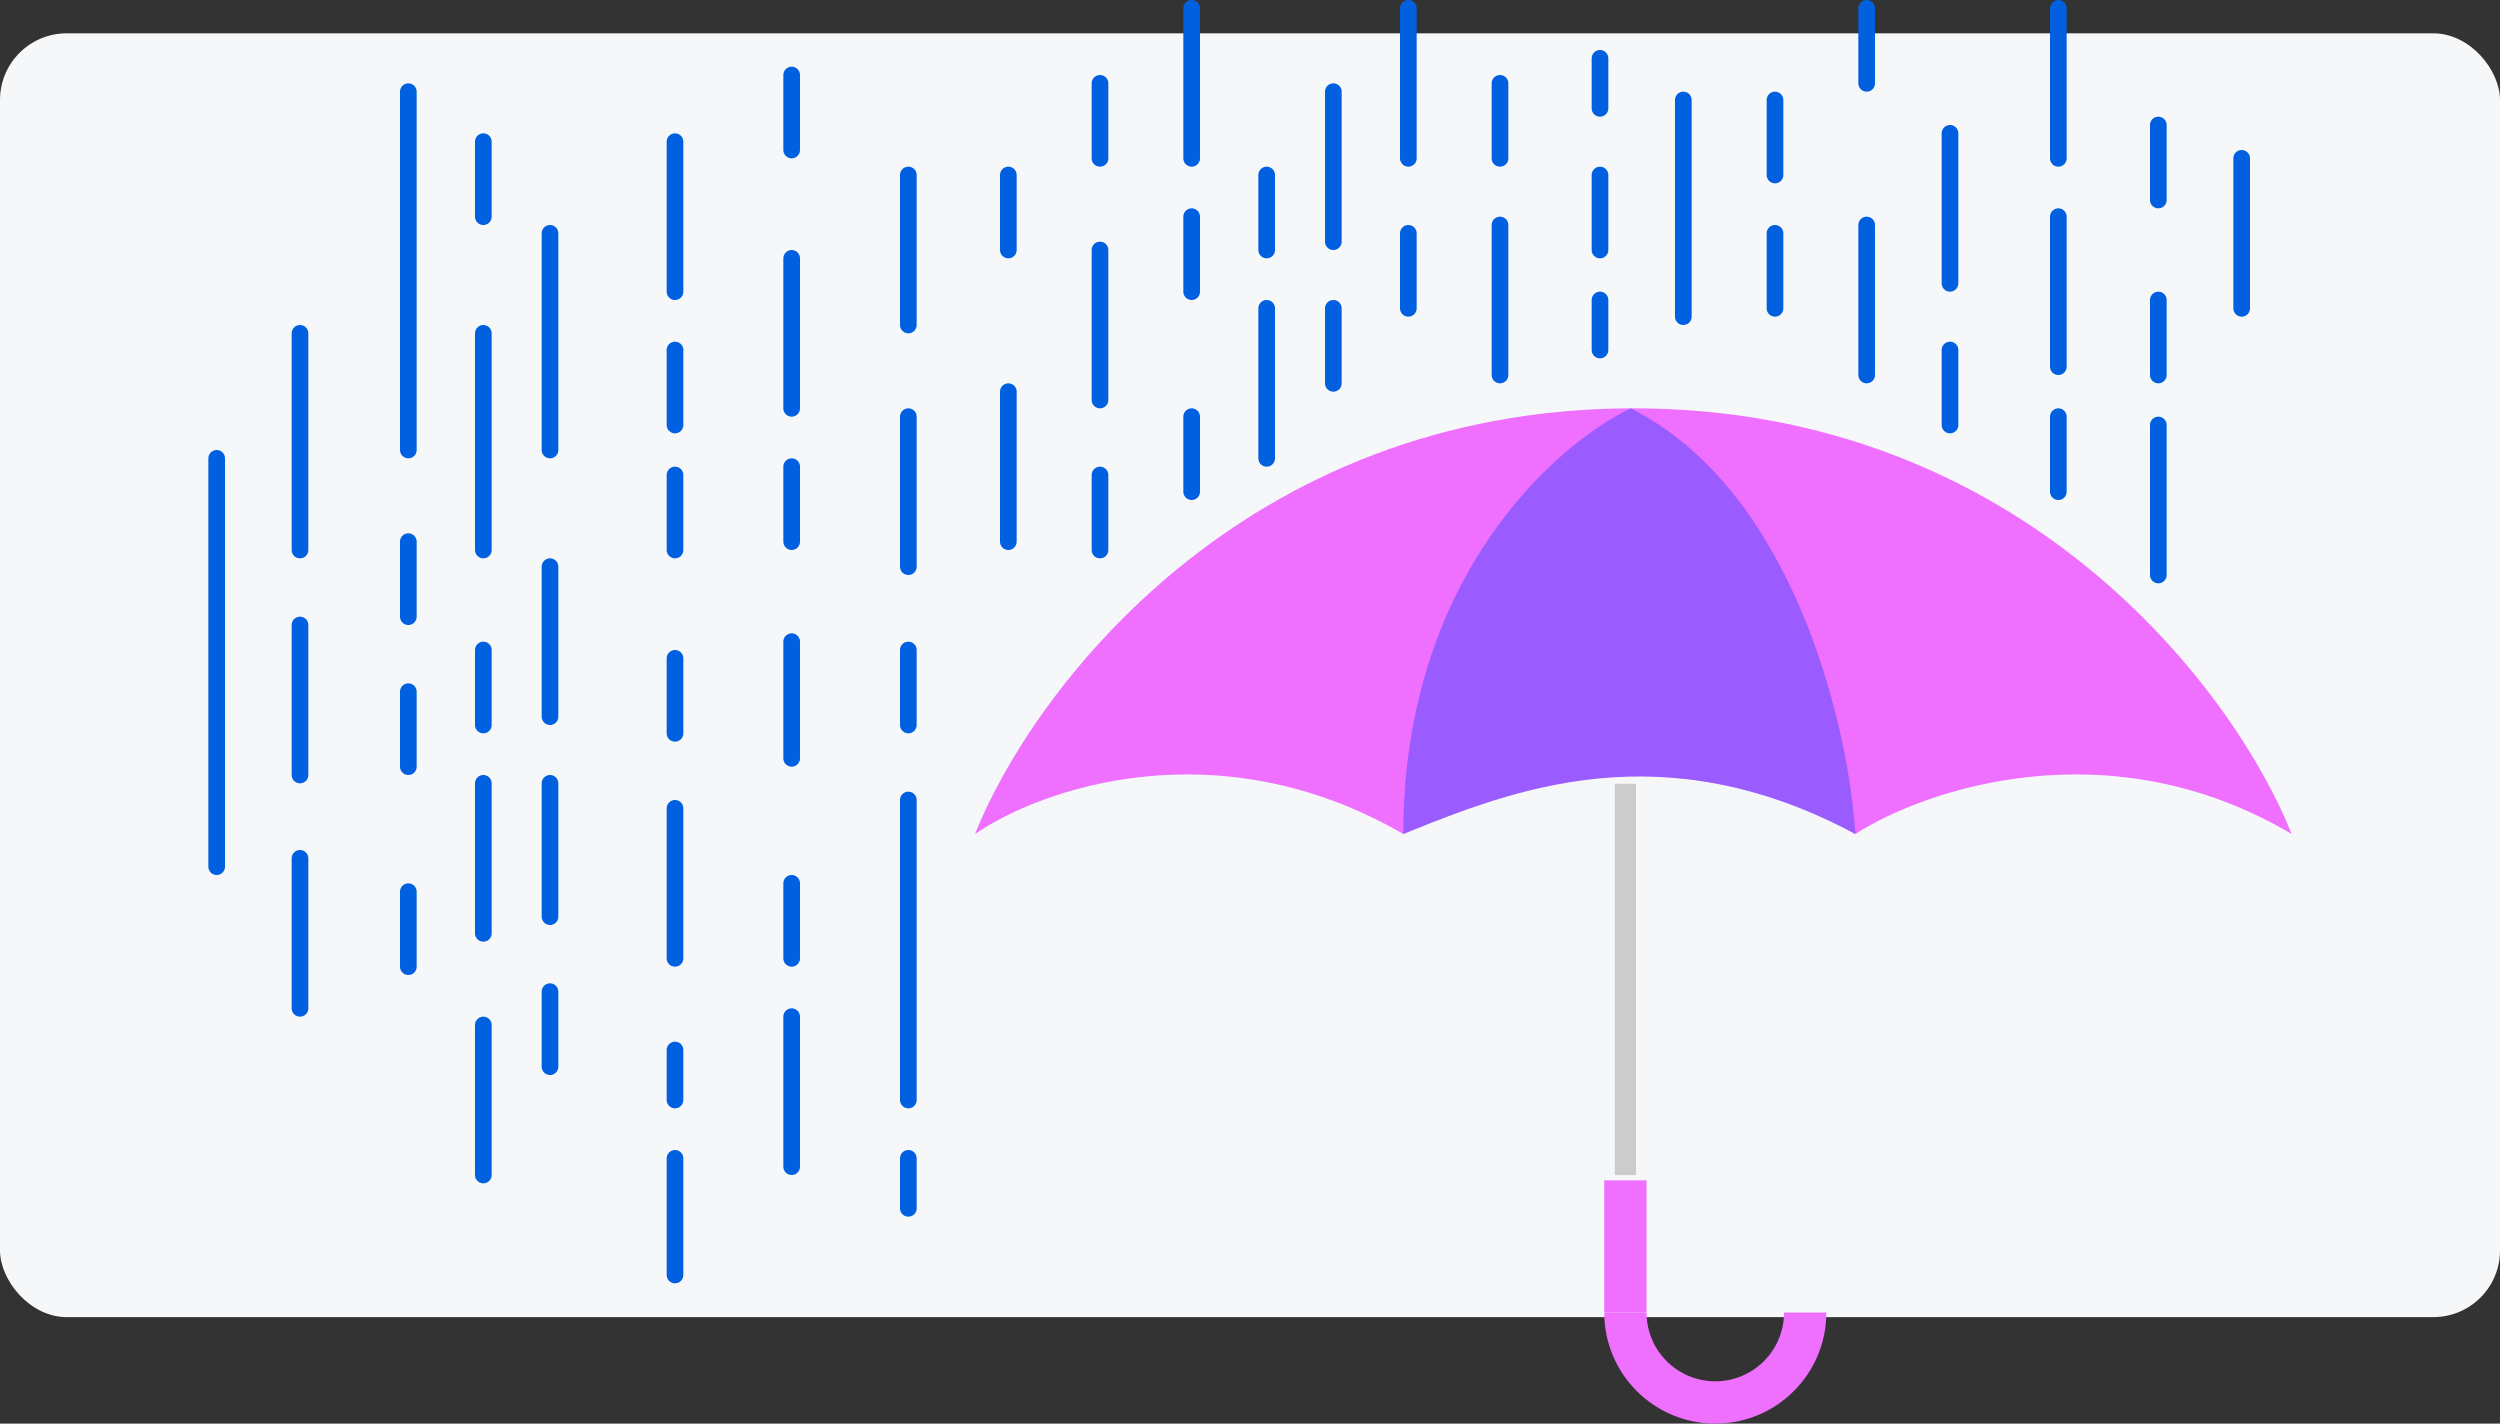 <svg xmlns="http://www.w3.org/2000/svg" xmlns:svg="http://www.w3.org/2000/svg" id="svg4" width="300" height="170.831" fill="none" version="1.1" viewBox="0 0 300 170.831"><rect x="0" y="0" width="300" height="170.831" fill="#333333" stroke="none"/><rect id="rect2" width="300" height="154.054" x="0" y="4" fill="#f5f7f9" rx="8"/><g id="g1122" transform="translate(-47.362,79.83)"><path id="path2" fill="#ef6fff" d="m 215.76,20.25 c -22.336,-12.944 -43.572,-5.393 -51.398,0 6.768,-17.026 32.044,-51.08 79,-51.08 46.956,0 72.232,34.053 79,51.08 -21.828,-12.944 -43.995,-5.393 -52.349,0 -22.59,-12.691 -45.581,-5.287 -54.253,0 z"/><path id="path4" fill="#9a5bff" d="m 270.013,20.251 c -23.161,-12.374 -40.928,-5.394 -54.253,0 0,-30.776 18.295,-46.771 27.285,-51.081 19.544,9.838 26.122,38.047 26.968,51.081 z"/><rect id="rect6" width="2.538" height="46.956" x="241.141" y="14.223" fill="#ccc"/><rect id="rect8" width="5.076" height="15.864" x="239.872" y="61.813" fill="#ef6fff"/><path id="path10" fill="#ef6fff" fill-rule="evenodd" d="m 239.872,77.676 c 0,0 0,0 0,0 0,7.36 5.966,13.325 13.325,13.325 7.36,0 13.326,-5.965 13.326,-13.325 0,0 0,0 0,0 h -5.077 c 0,0 0,0 0,0 0,4.556 -3.693,8.249 -8.249,8.249 -4.555,0 -8.249,-3.693 -8.249,-8.249 0,0 0,0 0,0 z" clip-rule="evenodd"/><line id="line12" x1="168.362" x2="168.362" y1="-32.83" y2="-14.83" stroke="#0060df" stroke-linecap="round" stroke-width="2"/><line id="line14" x1="156.362" x2="156.362" y1="16.17" y2="52.17" stroke="#0060df" stroke-linecap="round" stroke-width="2"/><line id="line16" x1="128.362" x2="128.362" y1="17.17" y2="35.17" stroke="#0060df" stroke-linecap="round" stroke-width="2"/><line id="line18" x1="179.362" x2="179.362" y1="-49.83" y2="-31.83" stroke="#0060df" stroke-linecap="round" stroke-width="2"/><line id="line20" x1="156.362" x2="156.362" y1="-58.83" y2="-40.83" stroke="#0060df" stroke-linecap="round" stroke-width="2"/><line id="line22" x1="306.362" x2="306.362" y1="-28.83" y2="-10.83" stroke="#0060df" stroke-linecap="round" stroke-width="2"/><line id="line24" x1="199.362" x2="199.362" y1="-42.83" y2="-24.83" stroke="#0060df" stroke-linecap="round" stroke-width="2"/><line id="line26" x1="105.362" x2="105.362" y1="14.17" y2="32.17" stroke="#0060df" stroke-linecap="round" stroke-width="2"/><line id="line28" x1="142.362" x2="142.362" y1="42.17" y2="60.17" stroke="#0060df" stroke-linecap="round" stroke-width="2"/><line id="line30" x1="156.362" x2="156.362" y1="-29.83" y2="-11.83" stroke="#0060df" stroke-linecap="round" stroke-width="2"/><line id="line32" x1="294.362" x2="294.362" y1="-53.83" y2="-35.83" stroke="#0060df" stroke-linecap="round" stroke-width="2"/><line id="line34" x1="207.362" x2="207.362" y1="-68.83" y2="-50.83" stroke="#0060df" stroke-linecap="round" stroke-width="2"/><line id="line36" x1="96.362" x2="96.362" y1="-68.83" y2="-25.83" stroke="#0060df" stroke-linecap="round" stroke-width="2"/><line id="line38" x1="316.362" x2="316.362" y1="-60.83" y2="-42.83" stroke="#0060df" stroke-linecap="round" stroke-width="2"/><line id="line40" x1="113.362" x2="113.362" y1="-11.83" y2="6.17" stroke="#0060df" stroke-linecap="round" stroke-width="2"/><line id="line42" x1="83.362" x2="83.362" y1="-4.83" y2="13.17" stroke="#0060df" stroke-linecap="round" stroke-width="2"/><line id="line44" x1="294.362" x2="294.362" y1="-78.83" y2="-60.83" stroke="#0060df" stroke-linecap="round" stroke-width="2"/><line id="line46" x1="281.362" x2="281.362" y1="-63.83" y2="-45.83" stroke="#0060df" stroke-linecap="round" stroke-width="2"/><line id="line48" x1="271.362" x2="271.362" y1="-52.83" y2="-34.83" stroke="#0060df" stroke-linecap="round" stroke-width="2"/><line id="line50" x1="249.362" x2="249.362" y1="-67.83" y2="-41.83" stroke="#0060df" stroke-linecap="round" stroke-width="2"/><line id="line52" x1="113.362" x2="113.362" y1="-51.83" y2="-25.83" stroke="#0060df" stroke-linecap="round" stroke-width="2"/><line id="line54" x1="105.362" x2="105.362" y1="-39.83" y2="-13.83" stroke="#0060df" stroke-linecap="round" stroke-width="2"/><line id="line56" x1="83.362" x2="83.362" y1="-39.83" y2="-13.83" stroke="#0060df" stroke-linecap="round" stroke-width="2"/><line id="line58" x1="73.362" x2="73.362" y1="-24.83" y2="24.17" stroke="#0060df" stroke-linecap="round" stroke-width="2"/><line id="line60" x1="216.362" x2="216.362" y1="-78.83" y2="-60.83" stroke="#0060df" stroke-linecap="round" stroke-width="2"/><line id="line62" x1="227.362" x2="227.362" y1="-52.83" y2="-34.83" stroke="#0060df" stroke-linecap="round" stroke-width="2"/><line id="line64" x1="190.362" x2="190.362" y1="-29.83" y2="-20.83" stroke="#0060df" stroke-linecap="round" stroke-width="2"/><line id="line66" x1="190.362" x2="190.362" y1="-78.83" y2="-60.83" stroke="#0060df" stroke-linecap="round" stroke-width="2"/><line id="line68" x1="128.362" x2="128.362" y1="-62.83" y2="-44.83" stroke="#0060df" stroke-linecap="round" stroke-width="2"/><line id="line70" x1="96.362" x2="96.362" y1="27.17" y2="36.17" stroke="#0060df" stroke-linecap="round" stroke-width="2"/><line id="line72" x1="113.362" x2="113.362" y1="39.17" y2="48.17" stroke="#0060df" stroke-linecap="round" stroke-width="2"/><line id="line74" x1="128.362" x2="128.362" y1="-22.83" y2="-13.83" stroke="#0060df" stroke-linecap="round" stroke-width="2"/><line id="line76" x1="142.362" x2="142.362" y1="-48.83" y2="-30.83" stroke="#0060df" stroke-linecap="round" stroke-width="2"/><line id="line78" x1="105.362" x2="105.362" y1="43.17" y2="61.17" stroke="#0060df" stroke-linecap="round" stroke-width="2"/><line id="line80" x1="190.362" x2="190.362" y1="-53.83" y2="-44.83" stroke="#0060df" stroke-linecap="round" stroke-width="2"/><line id="line82" x1="142.362" x2="142.362" y1="-2.83" y2="11.17" stroke="#0060df" stroke-linecap="round" stroke-width="2"/><line id="line84" x1="83.362" x2="83.362" y1="23.17" y2="41.17" stroke="#0060df" stroke-linecap="round" stroke-width="2"/><line id="line86" x1="128.362" x2="128.362" y1="-.83" y2="8.17" stroke="#0060df" stroke-linecap="round" stroke-width="2"/><line id="line88" x1="142.362" x2="142.362" y1="-70.83" y2="-61.83" stroke="#0060df" stroke-linecap="round" stroke-width="2"/><line id="line90" x1="179.362" x2="179.362" y1="-22.83" y2="-13.83" stroke="#0060df" stroke-linecap="round" stroke-width="2"/><line id="line92" x1="96.362" x2="96.362" y1="3.17" y2="12.17" stroke="#0060df" stroke-linecap="round" stroke-width="2"/><line id="line94" x1="128.362" x2="128.362" y1="-37.83" y2="-28.83" stroke="#0060df" stroke-linecap="round" stroke-width="2"/><line id="line96" x1="156.362" x2="156.362" y1="-1.83" y2="7.17" stroke="#0060df" stroke-linecap="round" stroke-width="2"/><line id="line98" x1="168.362" x2="168.362" y1="-58.83" y2="-49.83" stroke="#0060df" stroke-linecap="round" stroke-width="2"/><line id="line100" x1="142.362" x2="142.362" y1="-23.83" y2="-14.83" stroke="#0060df" stroke-linecap="round" stroke-width="2"/><line id="line102" x1="96.362" x2="96.362" y1="-14.83" y2="-5.83" stroke="#0060df" stroke-linecap="round" stroke-width="2"/><line id="line104" x1="199.362" x2="199.362" y1="-58.83" y2="-49.83" stroke="#0060df" stroke-linecap="round" stroke-width="2"/><line id="line106" x1="294.362" x2="294.362" y1="-29.83" y2="-20.83" stroke="#0060df" stroke-linecap="round" stroke-width="2"/><line id="line108" x1="179.362" x2="179.362" y1="-69.83" y2="-60.83" stroke="#0060df" stroke-linecap="round" stroke-width="2"/><line id="line110" x1="271.362" x2="271.362" y1="-78.83" y2="-69.83" stroke="#0060df" stroke-linecap="round" stroke-width="2"/><line id="line112" x1="306.362" x2="306.362" y1="-64.83" y2="-55.83" stroke="#0060df" stroke-linecap="round" stroke-width="2"/><line id="line114" x1="105.362" x2="105.362" y1="-1.83" y2="7.17" stroke="#0060df" stroke-linecap="round" stroke-width="2"/><line id="line116" x1="105.362" x2="105.362" y1="-62.83" y2="-53.83" stroke="#0060df" stroke-linecap="round" stroke-width="2"/><line id="line118" x1="306.362" x2="306.362" y1="-43.83" y2="-34.83" stroke="#0060df" stroke-linecap="round" stroke-width="2"/><line id="line120" x1="142.362" x2="142.362" y1="26.17" y2="35.17" stroke="#0060df" stroke-linecap="round" stroke-width="2"/><line id="line122" x1="260.362" x2="260.362" y1="-51.83" y2="-42.83" stroke="#0060df" stroke-linecap="round" stroke-width="2"/><line id="line124" x1="260.362" x2="260.362" y1="-67.83" y2="-58.83" stroke="#0060df" stroke-linecap="round" stroke-width="2"/><line id="line126" x1="239.362" x2="239.362" y1="-58.83" y2="-49.83" stroke="#0060df" stroke-linecap="round" stroke-width="2"/><line id="line128" x1="207.362" x2="207.362" y1="-42.83" y2="-33.83" stroke="#0060df" stroke-linecap="round" stroke-width="2"/><line id="line130" x1="239.362" x2="239.362" y1="-43.83" y2="-37.83" stroke="#0060df" stroke-linecap="round" stroke-width="2"/><line id="line132" x1="128.362" x2="128.362" y1="46.17" y2="52.17" stroke="#0060df" stroke-linecap="round" stroke-width="2"/><line id="line134" x1="128.362" x2="128.362" y1="59.17" y2="73.17" stroke="#0060df" stroke-linecap="round" stroke-width="2"/><line id="line136" x1="156.362" x2="156.362" y1="59.17" y2="65.17" stroke="#0060df" stroke-linecap="round" stroke-width="2"/><line id="line138" x1="239.362" x2="239.362" y1="-72.83" y2="-66.83" stroke="#0060df" stroke-linecap="round" stroke-width="2"/><line id="line140" x1="227.362" x2="227.362" y1="-69.83" y2="-60.83" stroke="#0060df" stroke-linecap="round" stroke-width="2"/><line id="line142" x1="113.362" x2="113.362" y1="14.17" y2="30.17" stroke="#0060df" stroke-linecap="round" stroke-width="2"/><line id="line144" x1="216.362" x2="216.362" y1="-51.83" y2="-42.83" stroke="#0060df" stroke-linecap="round" stroke-width="2"/><line id="line146" x1="281.362" x2="281.362" y1="-37.83" y2="-28.83" stroke="#0060df" stroke-linecap="round" stroke-width="2"/></g></svg>